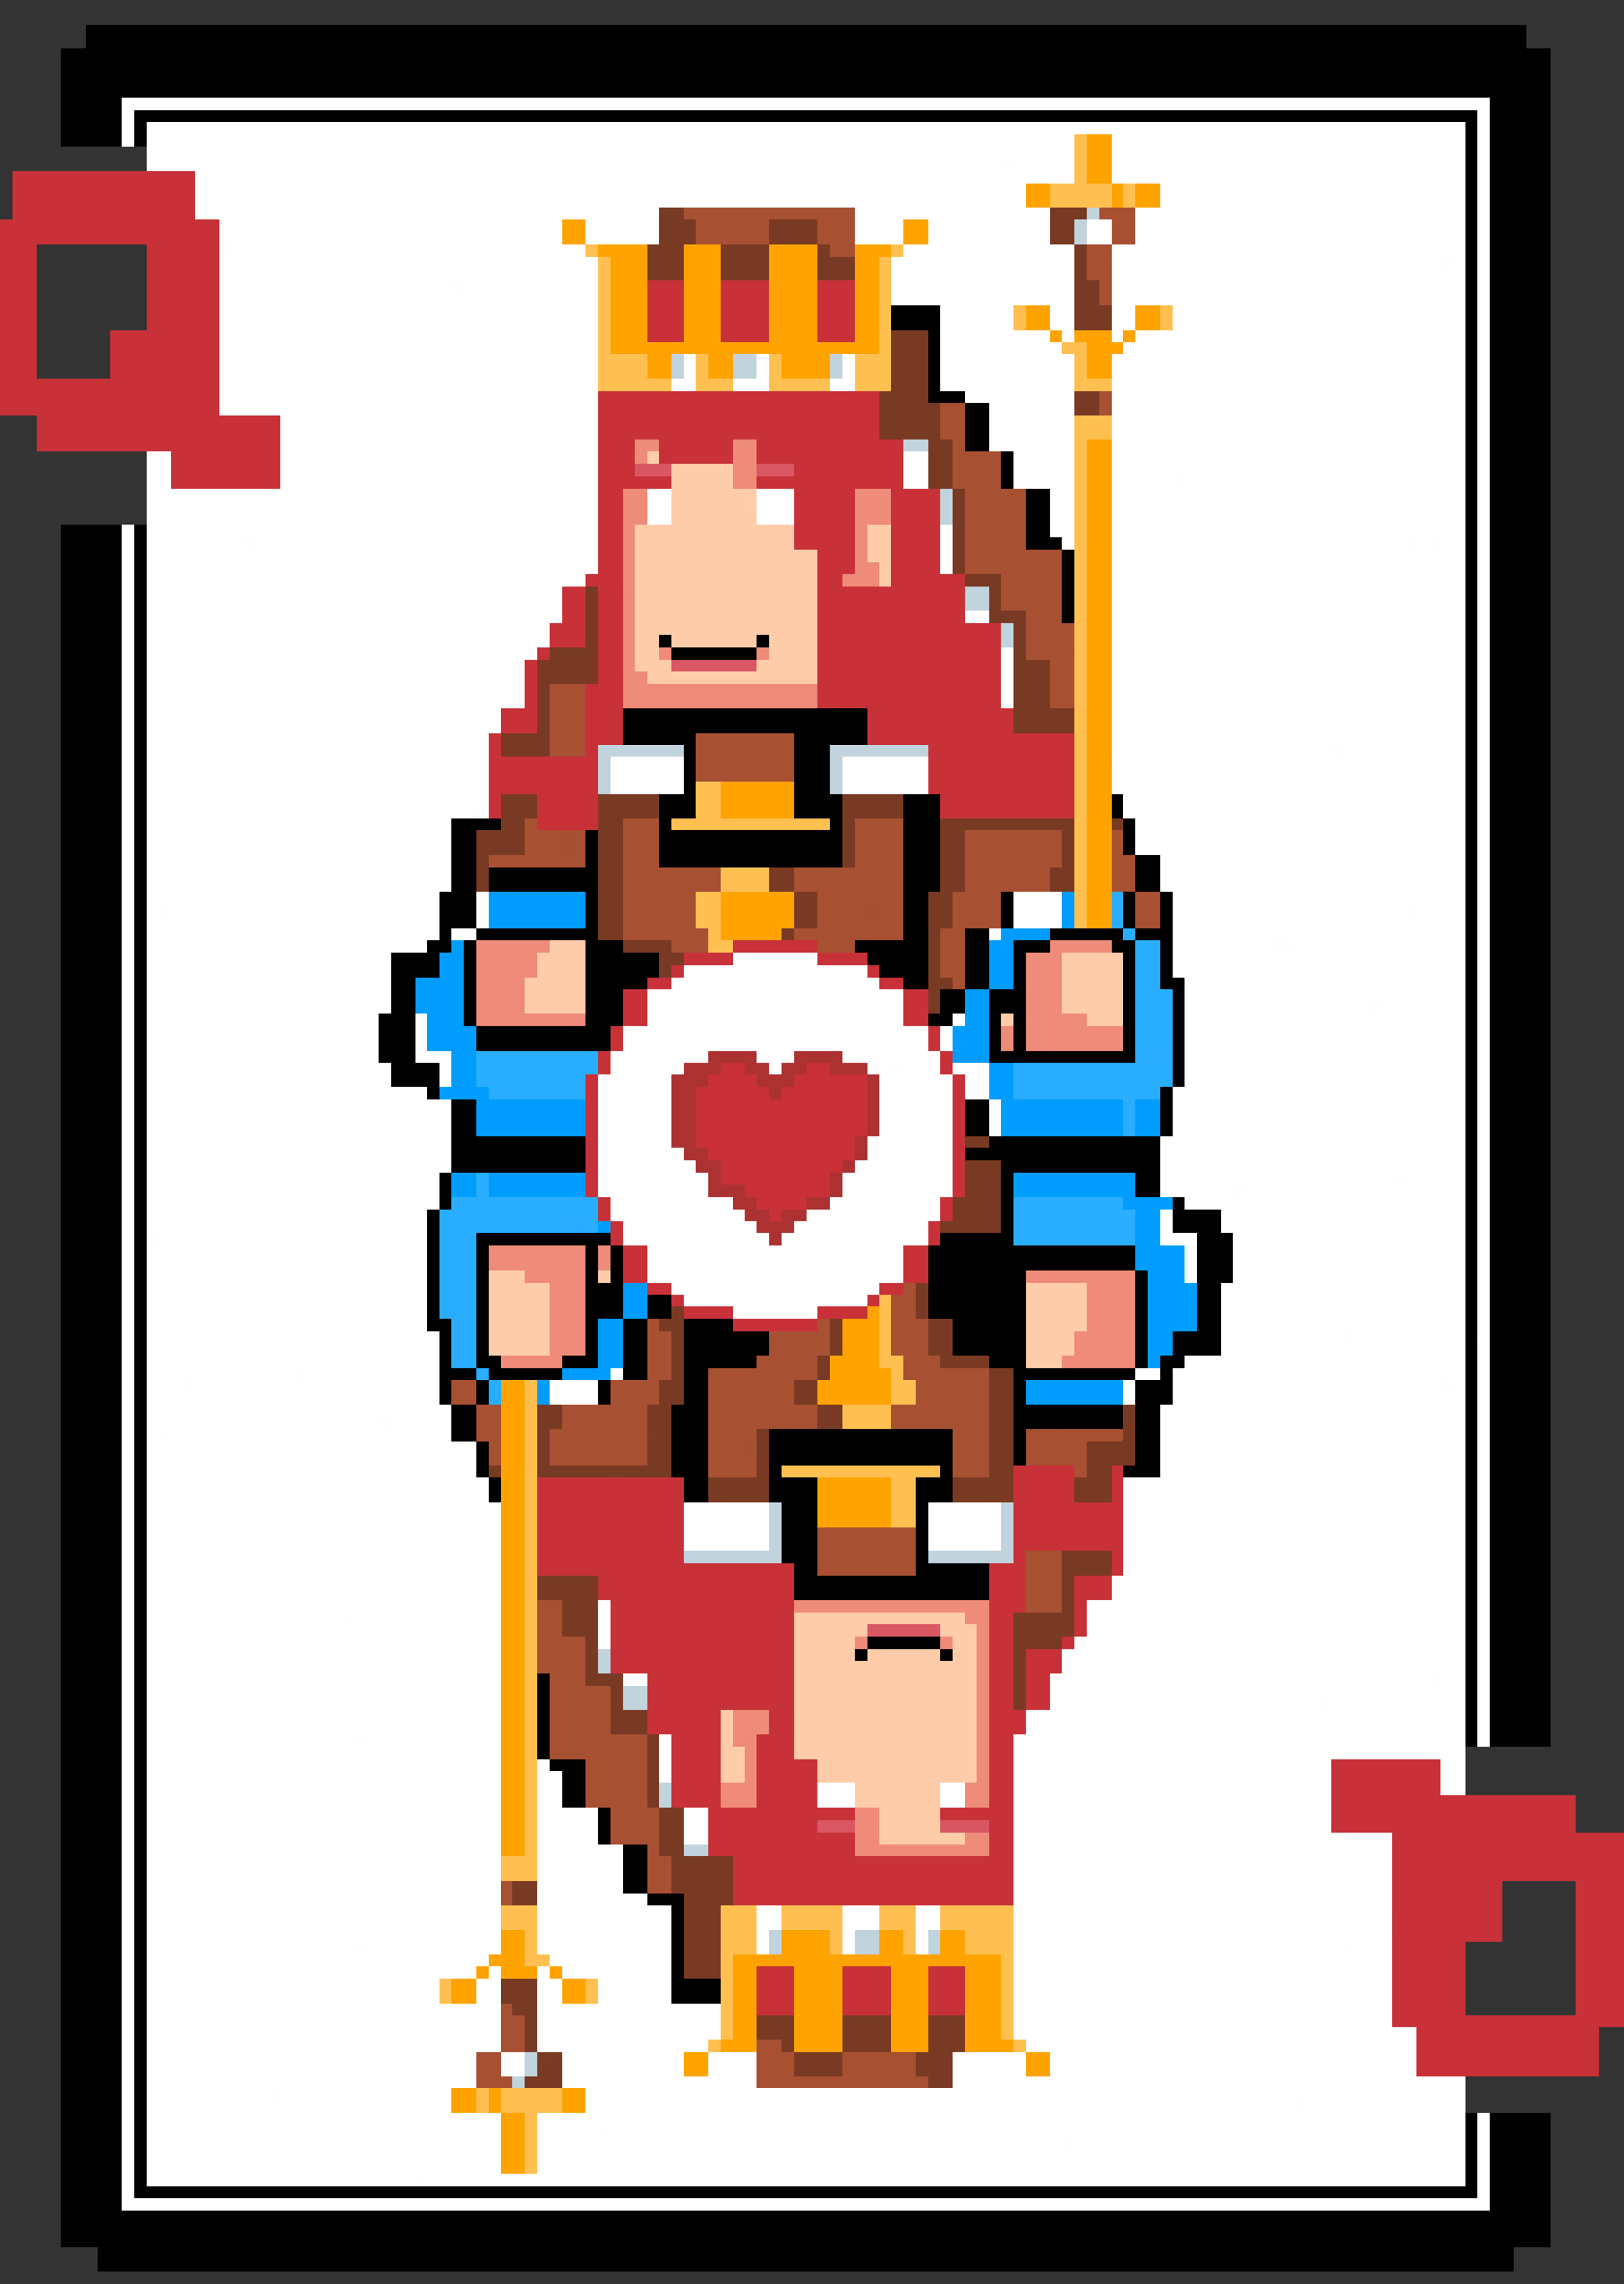 <svg xmlns="http://www.w3.org/2000/svg" viewBox="0 -0.5 133 187" shape-rendering="crispEdges">
<rect x="0" y="-0.5" width="133" height="187" fill="#333333" stroke="none"/>
<path stroke="#000000" d="M7 2h118M7 3h118M5 4h122M5 5h8M14 5h113M5 6h21M27 6h58M86 6h41M5 7h7M13 7h114M5 8h5M122 8h5M5 9h5M11 9h110M122 9h5M5 10h5M11 10h1M120 10h1M122 10h5M5 11h5M11 11h1M120 11h1M122 11h5M120 12h1M122 12h5M120 13h1M122 13h5M120 14h1M122 14h5M120 15h1M122 15h5M120 16h1M122 16h5M120 17h1M122 17h3M126 17h1M120 18h1M122 18h5M120 19h1M122 19h5M120 20h1M122 20h5M120 21h1M122 21h5M120 22h1M122 22h5M120 23h1M122 23h5M120 24h1M122 24h5M73 25h4M120 25h1M122 25h5M73 26h4M120 26h1M122 26h5M76 27h1M120 27h1M122 27h5M76 28h1M120 28h1M122 28h5M76 29h1M120 29h1M122 29h5M76 30h1M120 30h1M122 30h5M76 31h1M120 31h1M122 31h3M126 31h1M76 32h3M120 32h1M122 32h5M79 33h2M120 33h1M122 33h5M79 34h2M120 34h1M122 34h5M79 35h2M120 35h1M122 35h5M79 36h2M120 36h1M122 36h5M82 37h1M120 37h1M122 37h5M82 38h1M120 38h1M122 38h5M82 39h1M120 39h1M122 39h5M84 40h2M120 40h1M122 40h5M84 41h2M120 41h1M122 41h5M84 42h2M120 42h1M122 42h5M5 43h5M11 43h1M84 43h2M120 43h1M122 43h5M5 44h5M11 44h1M84 44h3M120 44h1M122 44h5M5 45h5M11 45h1M87 45h1M120 45h1M122 45h5M5 46h4M11 46h1M87 46h1M120 46h1M122 46h5M5 47h5M11 47h1M87 47h1M120 47h1M122 47h5M5 48h5M11 48h1M87 48h1M120 48h1M122 48h5M5 49h5M11 49h1M87 49h1M120 49h1M122 49h5M5 50h5M11 50h1M87 50h1M120 50h1M122 50h5M5 51h5M11 51h1M120 51h1M122 51h5M5 52h5M11 52h1M54 52h1M62 52h1M120 52h1M122 52h5M5 53h5M11 53h1M55 53h7M120 53h1M122 53h5M5 54h5M11 54h1M120 54h1M122 54h2M125 54h2M5 55h5M11 55h1M120 55h1M122 55h5M5 56h5M11 56h1M120 56h1M122 56h3M126 56h1M5 57h5M11 57h1M120 57h1M122 57h5M5 58h5M11 58h1M51 58h8M60 58h11M120 58h1M122 58h5M5 59h5M11 59h1M51 59h20M120 59h1M122 59h5M5 60h5M11 60h1M51 60h6M65 60h6M120 60h1M122 60h5M5 61h5M11 61h1M56 61h1M65 61h3M120 61h1M122 61h5M5 62h5M11 62h1M56 62h1M65 62h3M120 62h1M122 62h5M5 63h5M11 63h1M56 63h1M65 63h3M120 63h1M122 63h5M5 64h5M11 64h1M56 64h1M65 64h3M120 64h1M122 64h5M5 65h5M11 65h1M54 65h3M65 65h4M74 65h3M91 65h1M120 65h1M122 65h5M5 66h5M11 66h1M54 66h3M65 66h4M74 66h3M91 66h1M120 66h1M122 66h5M5 67h5M11 67h1M37 67h2M40 67h1M54 67h1M68 67h1M74 67h3M92 67h1M120 67h1M122 67h5M5 68h5M11 68h1M37 68h2M48 68h1M54 68h15M74 68h3M92 68h1M120 68h1M122 68h5M5 69h5M11 69h1M37 69h2M48 69h1M54 69h10M65 69h4M74 69h1M76 69h1M92 69h1M120 69h1M122 69h5M5 70h5M11 70h1M37 70h2M48 70h1M54 70h15M74 70h3M94 70h1M120 70h1M122 70h5M5 71h5M11 71h1M37 71h2M40 71h9M74 71h3M93 71h2M120 71h1M122 71h5M5 72h5M11 72h1M37 72h2M40 72h9M74 72h3M93 72h2M120 72h1M122 72h5M5 73h5M11 73h1M36 73h3M48 73h1M74 73h2M82 73h1M92 73h1M95 73h1M120 73h1M122 73h5M5 74h5M11 74h1M36 74h3M48 74h1M74 74h2M82 74h1M92 74h1M95 74h1M120 74h1M122 74h5M5 75h5M11 75h1M36 75h3M48 75h1M74 75h2M82 75h1M92 75h1M95 75h1M120 75h1M122 75h5M5 76h3M9 76h1M11 76h1M36 76h1M39 76h10M74 76h2M79 76h2M86 76h6M93 76h3M120 76h1M122 76h5M5 77h5M11 77h1M35 77h2M38 77h1M48 77h3M70 77h6M79 77h2M83 77h3M91 77h2M95 77h1M120 77h1M122 77h5M5 78h5M11 78h1M32 78h4M38 78h1M48 78h6M71 78h5M79 78h2M83 78h1M92 78h1M95 78h1M120 78h1M122 78h5M5 79h5M11 79h1M32 79h4M38 79h1M48 79h6M72 79h4M79 79h2M83 79h1M92 79h1M95 79h1M120 79h1M122 79h5M5 80h5M11 80h1M33 80h1M38 80h1M48 80h5M74 80h1M79 80h2M83 80h1M92 80h1M95 80h2M120 80h1M122 80h5M5 81h5M11 81h1M32 81h2M38 81h1M48 81h3M77 81h2M81 81h3M92 81h1M96 81h1M120 81h1M122 81h5M5 82h5M11 82h1M32 82h2M38 82h1M48 82h3M77 82h2M81 82h3M92 82h1M96 82h1M120 82h1M122 82h5M5 83h5M31 83h3M38 83h1M48 83h3M76 83h2M81 83h1M83 83h1M92 83h1M96 83h1M120 83h1M122 83h5M5 84h5M11 84h1M31 84h3M39 84h11M81 84h1M83 84h1M92 84h1M96 84h1M120 84h1M122 84h5M5 85h5M11 85h1M31 85h3M39 85h11M81 85h1M83 85h1M92 85h1M96 85h1M120 85h1M122 85h5M5 86h5M11 86h1M31 86h3M81 86h10M92 86h1M96 86h1M120 86h1M122 86h5M5 87h5M11 87h1M32 87h4M96 87h1M120 87h1M122 87h5M5 88h5M11 88h1M32 88h4M96 88h1M120 88h1M122 88h5M5 89h5M11 89h1M35 89h1M95 89h1M120 89h1M122 89h1M124 89h3M5 90h5M11 90h1M37 90h2M79 90h2M95 90h1M120 90h1M122 90h5M5 91h5M11 91h1M37 91h2M79 91h2M95 91h1M120 91h1M122 91h5M5 92h5M11 92h1M37 92h2M79 92h2M95 92h1M120 92h1M122 92h5M5 93h5M11 93h1M37 93h11M81 93h14M120 93h1M122 93h5M5 94h5M11 94h1M37 94h11M79 94h16M120 94h1M122 94h5M5 95h2M8 95h2M11 95h1M37 95h11M83 95h1M85 95h10M120 95h1M122 95h5M5 96h5M11 96h1M36 96h1M82 96h1M93 96h1M120 96h1M122 96h5M5 97h5M11 97h1M36 97h1M82 97h1M93 97h2M120 97h1M122 97h5M5 98h5M11 98h1M36 98h1M82 98h1M96 98h1M120 98h1M122 98h5M5 99h5M11 99h1M35 99h1M82 99h1M96 99h4M120 99h1M122 99h5M5 100h5M11 100h1M35 100h1M82 100h1M96 100h4M120 100h1M122 100h5M5 101h5M11 101h1M35 101h1M39 101h11M77 101h6M98 101h3M120 101h1M122 101h5M5 102h5M11 102h1M35 102h1M39 102h1M48 102h1M50 102h1M76 102h17M98 102h3M120 102h1M122 102h5M5 103h5M11 103h1M35 103h1M39 103h1M48 103h1M50 103h1M76 103h17M98 103h3M120 103h1M122 103h5M5 104h5M11 104h1M35 104h1M39 104h1M48 104h1M50 104h1M76 104h8M93 104h1M98 104h3M120 104h1M122 104h5M5 105h5M11 105h1M35 105h1M39 105h1M48 105h3M76 105h8M93 105h1M98 105h2M120 105h1M122 105h5M5 106h5M11 106h1M35 106h1M39 106h1M48 106h3M53 106h2M76 106h8M93 106h1M98 106h2M120 106h1M122 106h1M124 106h3M5 107h5M11 107h1M35 107h1M39 107h1M48 107h3M53 107h2M76 107h8M93 107h1M98 107h2M120 107h1M122 107h5M5 108h5M11 108h1M35 108h2M39 108h1M48 108h1M51 108h2M56 108h4M78 108h6M93 108h1M98 108h2M120 108h1M122 108h5M5 109h2M8 109h2M11 109h1M36 109h1M39 109h1M48 109h1M51 109h2M56 109h6M78 109h6M93 109h1M96 109h4M122 109h5M5 110h5M11 110h1M36 110h1M39 110h1M48 110h1M51 110h2M56 110h7M78 110h6M93 110h1M96 110h4M120 110h1M122 110h5M5 111h5M11 111h1M36 111h1M39 111h2M46 111h3M51 111h2M56 111h6M81 111h3M93 111h1M95 111h2M120 111h1M122 111h5M5 112h5M11 112h1M36 112h3M40 112h5M51 112h2M56 112h2M83 112h10M95 112h1M120 112h1M122 112h5M5 113h5M11 113h1M36 113h1M39 113h1M49 113h1M56 113h2M83 113h1M93 113h3M120 113h1M122 113h5M5 114h5M11 114h1M36 114h1M39 114h1M49 114h1M56 114h2M83 114h1M93 114h3M120 114h1M122 114h5M5 115h5M11 115h1M37 115h2M55 115h3M83 115h9M93 115h2M120 115h1M122 115h5M5 116h5M11 116h1M37 116h2M55 116h3M83 116h3M87 116h5M93 116h2M120 116h1M122 116h5M5 117h5M11 117h1M37 117h2M55 117h3M63 117h15M83 117h1M93 117h2M120 117h1M122 117h5M5 118h5M11 118h1M39 118h1M55 118h3M63 118h15M83 118h1M93 118h2M120 118h1M122 118h5M5 119h5M11 119h1M39 119h1M55 119h3M63 119h15M83 119h1M93 119h2M120 119h1M122 119h5M5 120h5M11 120h1M39 120h1M55 120h3M63 120h1M77 120h1M92 120h3M120 120h1M122 120h5M5 121h5M11 121h1M40 121h1M56 121h2M63 121h4M75 121h3M120 121h1M122 121h5M5 122h5M11 122h1M40 122h1M56 122h2M63 122h2M66 122h1M75 122h3M120 122h1M122 122h5M5 123h5M11 123h1M64 123h3M75 123h1M120 123h1M122 123h5M5 124h5M11 124h1M64 124h3M75 124h1M120 124h1M122 124h5M5 125h5M11 125h1M64 125h3M75 125h1M120 125h1M122 125h5M5 126h5M11 126h1M64 126h3M75 126h1M120 126h1M122 126h5M5 127h5M11 127h1M64 127h3M75 127h1M120 127h1M122 127h5M5 128h5M11 128h1M65 128h2M75 128h6M120 128h1M122 128h5M5 129h5M11 129h1M65 129h16M120 129h1M122 129h5M5 130h5M11 130h1M65 130h16M120 130h1M122 130h5M5 131h5M11 131h1M120 131h1M122 131h5M5 132h5M11 132h1M120 132h1M122 132h5M5 133h5M11 133h1M120 133h1M122 133h5M5 134h5M11 134h1M71 134h6M120 134h1M122 134h5M6 135h4M11 135h1M70 135h1M77 135h1M120 135h1M122 135h5M5 136h5M11 136h1M120 136h1M122 136h5M5 137h5M11 137h1M44 137h1M120 137h1M122 137h5M5 138h5M11 138h1M44 138h1M120 138h1M122 138h5M5 139h5M11 139h1M44 139h1M120 139h1M122 139h5M5 140h5M11 140h1M44 140h1M120 140h1M122 140h5M5 141h5M11 141h1M44 141h1M120 141h1M122 141h5M5 142h5M11 142h1M44 142h1M120 142h1M122 142h5M5 143h5M11 143h1M44 143h1M5 144h5M11 144h1M45 144h3M5 145h5M11 145h1M47 145h1M5 146h5M11 146h1M46 146h2M5 147h5M11 147h1M46 147h2M5 148h5M11 148h1M49 148h1M5 149h4M11 149h1M49 149h1M5 150h5M11 150h1M49 150h1M5 151h5M11 151h1M51 151h2M5 152h5M11 152h1M51 152h2M5 153h5M11 153h1M51 153h2M5 154h5M11 154h1M51 154h2M5 155h5M11 155h1M53 155h3M5 156h5M11 156h1M55 156h1M5 157h5M11 157h1M55 157h1M5 158h5M11 158h1M55 158h1M5 159h5M11 159h1M55 159h1M5 160h5M11 160h1M55 160h1M5 161h5M11 161h1M55 161h1M5 162h5M11 162h1M55 162h4M5 163h5M11 163h1M55 163h4M5 164h5M11 164h1M5 165h5M11 165h1M5 166h5M11 166h1M5 167h5M11 167h1M5 168h5M11 168h1M5 169h5M11 169h1M5 170h5M11 170h1M5 171h5M11 171h1M5 172h5M11 172h1M6 173h4M11 173h1M120 173h1M122 173h5M5 174h5M11 174h1M120 174h1M122 174h5M5 175h5M11 175h1M120 175h1M122 175h5M5 176h5M11 176h1M120 176h1M122 176h5M5 177h5M11 177h1M120 177h1M122 177h5M5 178h5M11 178h1M120 178h1M122 178h5M5 179h5M11 179h51M63 179h58M122 179h5M5 180h5M122 180h5M5 181h38M44 181h83M5 182h61M67 182h60M5 183h47M53 183h31M85 183h42M8 184h26M35 184h89M8 185h21M30 185h94" />
<path stroke="#010000" d="M13 5h1M85 6h1M12 7h1M125 56h1M93 70h1M32 80h1M11 83h1M91 86h1M84 95h1M94 96h1M123 106h1M7 109h1M62 109h1M45 112h1M9 149h1M43 181h1M84 183h1M34 184h1M29 185h1" />
<path stroke="#000100" d="M26 6h1M125 17h1M125 31h1M9 46h1M124 54h1M39 67h1M64 69h1M123 89h1M82 95h1M120 109h1M86 116h1M5 135h1M62 179h1M66 182h1" />
<path stroke="#ffffff" d="M10 8h55M66 8h4M71 8h1M73 8h49M10 9h1M121 9h1M10 10h1M12 10h108M121 10h1M10 11h1M12 11h76M91 11h29M121 11h1M12 12h76M91 12h29M121 12h1M12 13h70M83 13h1M85 13h3M91 13h16M108 13h12M121 13h1M16 14h72M91 14h29M121 14h1M16 15h25M42 15h42M95 15h25M121 15h1M16 16h68M95 16h4M100 16h20M121 16h1M16 17h38M70 17h16M93 17h11M105 17h15M121 17h1M18 18h28M48 18h6M70 18h4M76 18h10M89 18h2M93 18h27M121 18h1M18 19h28M48 19h6M70 19h4M76 19h10M89 19h2M93 19h27M121 19h1M19 20h27M47 20h1M74 20h14M91 20h29M121 20h1M18 21h31M73 21h15M91 21h27M119 21h1M121 21h1M18 22h31M73 22h15M91 22h29M121 22h1M18 23h19M38 23h11M73 23h15M91 23h29M121 23h1M18 24h31M73 24h15M91 24h29M121 24h1M18 25h31M77 25h6M86 25h2M91 25h2M96 25h24M121 25h1M18 26h31M77 26h6M86 26h2M91 26h2M96 26h17M114 26h6M121 26h1M18 27h6M25 27h6M32 27h17M77 27h9M87 27h1M91 27h1M93 27h27M121 27h1M18 28h31M77 28h10M92 28h28M121 28h1M18 29h31M56 29h1M62 29h1M69 29h1M77 29h11M91 29h29M121 29h1M18 30h31M56 30h1M62 30h1M69 30h1M77 30h11M91 30h29M121 30h1M18 31h31M55 31h2M60 31h3M68 31h2M77 31h11M91 31h29M121 31h1M18 32h10M29 32h20M79 32h9M91 32h16M108 32h12M121 32h1M18 33h31M81 33h7M91 33h29M121 33h1M23 34h26M81 34h7M91 34h29M121 34h1M23 35h26M81 35h7M91 35h29M121 35h1M23 36h26M81 36h7M91 36h29M121 36h1M12 37h2M23 37h26M74 37h2M83 37h5M91 37h29M121 37h1M12 38h2M23 38h26M74 38h2M83 38h5M91 38h28M121 38h1M12 39h2M23 39h26M74 39h2M83 39h5M91 39h5M97 39h23M121 39h1M12 40h10M23 40h26M53 40h2M62 40h3M86 40h2M91 40h29M121 40h1M12 41h37M53 41h2M62 41h3M86 41h2M91 41h29M121 41h1M12 42h37M53 42h2M62 42h3M86 42h2M91 42h29M121 42h1M10 43h1M12 43h37M77 43h1M86 43h2M91 43h12M104 43h16M121 43h1M10 44h1M12 44h6M19 44h1M21 44h16M38 44h11M77 44h1M87 44h1M91 44h24M116 44h1M118 44h2M121 44h1M10 45h1M12 45h37M77 45h1M91 45h29M121 45h1M10 46h1M12 46h14M27 46h13M41 46h8M77 46h1M91 46h29M121 46h1M10 47h1M12 47h36M91 47h29M121 47h1M10 48h1M12 48h3M16 48h30M91 48h29M121 48h1M10 49h1M12 49h34M91 49h29M121 49h1M10 50h1M12 50h34M79 50h2M91 50h29M121 50h1M10 51h1M12 51h33M91 51h29M121 51h1M10 52h1M12 52h33M91 52h20M112 52h8M121 52h1M10 53h1M12 53h32M91 53h29M121 53h1M10 54h1M12 54h31M82 54h1M91 54h29M121 54h1M10 55h1M12 55h22M35 55h8M82 55h1M91 55h29M121 55h1M10 56h1M12 56h31M82 56h1M91 56h29M121 56h1M10 57h1M12 57h31M82 57h1M91 57h29M121 57h1M10 58h1M12 58h29M91 58h23M115 58h5M121 58h1M10 59h1M12 59h29M91 59h29M121 59h1M10 60h1M12 60h28M91 60h29M121 60h1M10 61h1M12 61h17M30 61h2M33 61h7M91 61h18M110 61h10M121 61h1M10 62h1M12 62h28M50 62h6M69 62h7M91 62h25M117 62h3M121 62h1M10 63h1M12 63h28M50 63h6M69 63h7M91 63h5M97 63h23M121 63h1M10 64h1M12 64h28M50 64h6M69 64h7M91 64h29M121 64h1M10 65h1M12 65h28M92 65h28M121 65h1M10 66h1M12 66h27M92 66h28M121 66h1M10 67h1M12 67h25M93 67h27M121 67h1M10 68h1M12 68h23M36 68h1M93 68h10M104 68h16M121 68h1M10 69h1M12 69h9M22 69h15M93 69h7M101 69h10M112 69h8M121 69h1M10 70h1M12 70h25M95 70h25M121 70h1M10 71h1M12 71h25M95 71h25M121 71h1M10 72h1M12 72h25M95 72h25M121 72h1M10 73h1M12 73h24M39 73h1M83 73h4M96 73h24M121 73h1M10 74h1M12 74h1M14 74h22M39 74h1M83 74h4M96 74h19M116 74h4M121 74h1M10 75h1M12 75h24M39 75h1M83 75h4M96 75h24M121 75h1M10 76h1M12 76h24M37 76h2M81 76h1M96 76h24M121 76h1M10 77h1M12 77h23M96 77h8M106 77h14M121 77h1M10 78h1M12 78h20M60 78h7M96 78h24M121 78h1M10 79h1M12 79h20M56 79h15M96 79h16M113 79h7M121 79h1M10 80h1M12 80h20M55 80h17M97 80h23M121 80h1M10 81h1M12 81h20M53 81h21M97 81h5M103 81h17M121 81h1M10 82h1M12 82h12M25 82h7M53 82h21M97 82h15M113 82h2M116 82h2M119 82h1M121 82h1M10 83h1M12 83h19M34 83h1M53 83h21M78 83h1M97 83h23M121 83h1M10 84h1M12 84h19M34 84h1M51 84h25M77 84h1M97 84h23M121 84h1M10 85h1M12 85h19M34 85h1M51 85h25M77 85h1M97 85h23M121 85h1M10 86h1M12 86h19M34 86h3M50 86h8M62 86h3M69 86h8M97 86h23M121 86h1M10 87h1M12 87h20M36 87h1M50 87h6M63 87h1M71 87h2M74 87h3M78 87h3M97 87h23M121 87h1M10 88h1M12 88h20M36 88h1M49 88h6M72 88h6M79 88h2M97 88h23M121 88h1M10 89h1M12 89h23M49 89h6M72 89h6M79 89h2M96 89h1M98 89h22M121 89h1M10 90h1M12 90h25M49 90h6M72 90h6M81 90h1M96 90h24M121 90h1M10 91h1M12 91h25M49 91h6M72 91h6M81 91h1M96 91h24M121 91h1M10 92h1M12 92h7M20 92h17M49 92h6M72 92h6M81 92h1M96 92h24M121 92h1M10 93h1M12 93h14M27 93h10M49 93h6M71 93h7M95 93h25M121 93h1M10 94h1M12 94h25M49 94h7M71 94h7M95 94h25M121 94h1M10 95h1M12 95h25M49 95h8M70 95h8M95 95h25M121 95h1M10 96h1M12 96h19M32 96h4M49 96h9M69 96h9M95 96h14M110 96h4M115 96h5M121 96h1M10 97h1M12 97h9M22 97h14M49 97h9M69 97h9M95 97h1M97 97h4M102 97h18M121 97h1M10 98h1M12 98h24M50 98h10M68 98h9M97 98h23M121 98h1M10 99h1M12 99h23M50 99h11M66 99h11M95 99h1M100 99h20M121 99h1M10 100h1M12 100h23M51 100h11M65 100h11M95 100h1M100 100h14M115 100h5M121 100h1M10 101h1M13 101h22M51 101h12M64 101h12M95 101h3M101 101h19M121 101h1M10 102h1M12 102h23M53 102h21M97 102h1M101 102h19M121 102h1M10 103h1M12 103h23M53 103h21M97 103h1M101 103h2M104 103h16M10 104h1M12 104h23M53 104h21M97 104h1M101 104h19M121 104h1M10 105h1M12 105h23M55 105h17M100 105h20M121 105h1M10 106h1M12 106h23M56 106h15M100 106h20M121 106h1M10 107h1M13 107h22M60 107h7M100 107h20M121 107h1M10 108h1M12 108h23M100 108h20M121 108h1M10 109h1M12 109h24M100 109h6M107 109h3M111 109h9M121 109h1M10 110h1M12 110h24M100 110h20M121 110h1M10 111h1M12 111h24M97 111h23M121 111h1M10 112h1M12 112h12M25 112h11M50 112h1M93 112h2M96 112h24M121 112h1M10 113h1M12 113h3M16 113h20M45 113h3M92 113h1M96 113h22M119 113h1M121 113h1M10 114h1M12 114h24M45 114h4M92 114h1M96 114h16M113 114h7M121 114h1M10 115h1M12 115h24M95 115h25M121 115h1M10 116h1M12 116h19M32 116h5M95 116h25M121 116h1M10 117h1M12 117h1M14 117h23M95 117h25M121 117h1M10 118h1M12 118h27M95 118h25M121 118h1M10 119h1M12 119h14M27 119h12M95 119h25M121 119h1M10 120h1M12 120h27M95 120h25M121 120h1M10 121h1M12 121h28M92 121h28M121 121h1M10 122h1M12 122h28M92 122h28M121 122h1M10 123h1M12 123h29M56 123h7M76 123h6M92 123h28M121 123h1M10 124h1M12 124h29M56 124h7M76 124h6M92 124h8M101 124h19M121 124h1M10 125h1M12 125h29M56 125h7M76 125h6M92 125h28M121 125h1M10 126h1M12 126h29M56 126h7M76 126h6M92 126h28M121 126h1M10 127h1M12 127h29M92 127h28M121 127h1M10 128h1M12 128h11M24 128h17M92 128h28M121 128h1M10 129h1M12 129h29M91 129h29M121 129h1M10 130h1M12 130h29M91 130h11M103 130h17M121 130h1M10 131h1M12 131h29M49 131h1M89 131h31M121 131h1M10 132h1M12 132h16M29 132h12M49 132h1M89 132h31M121 132h1M10 133h1M12 133h29M49 133h1M89 133h31M121 133h1M10 134h1M12 134h15M28 134h13M49 134h1M88 134h32M121 134h1M10 135h1M12 135h29M87 135h33M121 135h1M10 136h1M12 136h29M87 136h33M121 136h1M10 137h1M12 137h29M51 137h2M86 137h31M118 137h2M121 137h1M10 138h1M12 138h29M86 138h34M121 138h1M10 139h1M12 139h4M17 139h24M86 139h22M109 139h11M121 139h1M10 140h1M12 140h13M26 140h15M84 140h12M97 140h23M121 140h1M10 141h1M12 141h29M84 141h36M10 142h1M12 142h17M30 142h11M54 142h1M83 142h37M121 142h1M10 143h1M12 143h29M54 143h1M83 143h37M10 144h1M12 144h29M44 144h1M54 144h1M83 144h26M118 144h2M10 145h1M12 145h29M44 145h2M54 145h1M83 145h26M118 145h2M10 146h1M12 146h29M44 146h2M67 146h3M77 146h2M83 146h26M118 146h2M10 147h1M12 147h29M44 147h2M67 147h3M77 147h2M83 147h26M10 148h1M12 148h19M32 148h9M44 148h5M56 148h2M83 148h26M10 149h1M12 149h29M44 149h1M46 149h3M56 149h2M83 149h6M90 149h19M10 150h1M12 150h29M44 150h5M56 150h2M83 150h31M10 151h1M12 151h6M19 151h22M44 151h7M83 151h31M10 152h1M12 152h14M27 152h14M44 152h7M83 152h31M10 153h1M12 153h29M44 153h7M83 153h31M10 154h1M12 154h29M44 154h7M84 154h30M10 155h1M12 155h29M44 155h1M46 155h7M83 155h4M88 155h26M10 156h1M12 156h29M44 156h11M62 156h2M69 156h3M75 156h2M83 156h1M85 156h29M10 157h1M12 157h29M44 157h11M62 157h2M69 157h3M75 157h2M83 157h31M10 158h1M12 158h29M44 158h11M62 158h1M69 158h1M75 158h1M83 158h31M10 159h1M12 159h16M30 159h11M44 159h11M62 159h1M69 159h1M75 159h1M83 159h27M111 159h3M10 160h1M12 160h28M45 160h10M83 160h31M10 161h1M12 161h27M40 161h1M44 161h1M46 161h9M83 161h31M10 162h1M12 162h24M39 162h2M44 162h2M49 162h6M83 162h31M10 163h1M12 163h24M39 163h2M44 163h2M49 163h5M83 163h31M10 164h1M12 164h29M44 164h15M83 164h31M10 165h1M12 165h29M44 165h15M83 165h20M104 165h10M10 166h1M12 166h29M44 166h2M47 166h12M83 166h33M10 167h1M12 167h29M44 167h14M84 167h32M10 168h1M12 168h27M41 168h2M46 168h10M58 168h4M78 168h6M86 168h30M10 169h1M12 169h27M41 169h2M46 169h10M58 169h4M78 169h6M86 169h30M10 170h1M12 170h27M46 170h16M78 170h42M10 171h1M12 171h10M23 171h14M48 171h72M10 172h1M12 172h25M48 172h9M58 172h48M107 172h13M10 173h1M12 173h29M44 173h11M56 173h64M121 173h1M10 174h1M12 174h29M44 174h5M50 174h70M121 174h1M10 175h1M12 175h29M44 175h43M88 175h32M121 175h1M10 176h1M12 176h29M44 176h76M121 176h1M10 177h1M12 177h29M44 177h76M121 177h1M10 178h1M12 178h22M35 178h85M121 178h1M10 179h1M121 179h1M10 180h81M92 180h30" />
<path stroke="#fffeff" d="M65 8h1M82 13h1M18 20h1M118 21h1M37 23h1M96 39h1M20 44h1M115 44h1M117 44h1M109 61h1M39 66h1M13 74h1M115 74h1M104 77h2M112 82h1M73 87h1M114 96h1M101 97h1M12 101h1M110 109h1M24 112h1M15 113h1M118 113h1M31 116h1M13 117h1M28 132h1M117 137h1M108 139h1M29 142h1M29 159h1M110 159h1M22 171h1M106 172h1M49 174h1M87 175h1M34 178h1" />
<path stroke="#feffff" d="M70 8h1M107 13h1M41 15h1M99 16h1M113 26h1M24 27h1M22 40h1M37 44h1M26 46h1M40 46h1M34 55h1M29 61h1M111 69h1M102 81h1M115 82h1M118 82h1M97 89h1M19 92h1M109 96h1M21 97h1M114 100h1M12 107h1M106 109h1M112 114h1M36 115h1M26 119h1M23 128h1M102 130h1M27 134h1M96 140h1M121 141h1M31 148h1M89 149h1M18 151h1M26 152h1M45 155h1M103 165h1M46 166h1M57 172h1" />
<path stroke="#fffffe" d="M72 8h1M84 13h1M104 17h1M46 20h1M31 27h1M28 32h1M107 32h1M119 38h1M103 43h1M18 44h1M15 48h1M111 52h1M82 53h1M114 58h1M32 61h1M116 62h1M96 63h1M35 68h1M103 68h1M21 69h1M100 69h1M112 79h1M24 82h1M26 93h1M31 96h1M96 97h1M103 103h1M121 103h1M48 113h1M100 124h1M16 139h1M25 140h1M45 149h1M83 154h1M87 155h1M84 156h1M28 159h1M54 163h1M55 173h1M91 180h1" />
<path stroke="#ffc051" d="M88 11h1M88 12h1M88 13h1M86 15h5M92 15h1M86 16h5M92 16h1M48 20h1M73 20h1M49 21h1M72 21h1M49 22h1M72 22h1M49 23h1M72 23h1M49 24h1M72 24h1M49 25h1M72 25h1M83 25h1M95 25h1M49 26h1M72 26h1M83 26h1M95 26h1M49 27h1M72 27h1M49 28h1M72 28h1M87 28h2M49 29h4M57 29h1M63 29h1M70 29h3M88 29h1M49 30h4M57 30h1M63 30h1M70 30h3M88 30h1M49 31h6M57 31h3M63 31h5M70 31h3M88 31h3M88 34h3M88 35h3M88 36h1M88 37h1M88 38h1M88 39h1M88 40h1M88 41h1M88 42h1M88 43h1M88 44h1M88 45h1M88 46h1M88 47h1M88 48h1M88 49h1M88 50h1M88 51h1M88 52h1M88 54h1M88 55h1M88 56h1M88 57h1M88 58h1M88 59h1M88 60h1M88 61h1M88 62h1M88 63h1M57 64h2M88 64h1M57 65h2M88 65h1M57 66h2M88 66h1M55 67h13M88 67h1M88 68h1M88 69h1M88 70h1M59 71h4M88 71h1M59 72h4M88 72h1M58 73h1M88 73h1M57 74h2M88 74h1M57 75h2M88 75h1M58 76h1M58 77h2M72 106h1M72 107h1M72 108h1M72 109h1M72 110h1M72 111h2M73 112h1M43 113h1M73 113h2M43 114h1M73 114h2M43 115h1M69 115h2M72 115h1M43 116h1M69 116h4M43 117h1M43 118h1M43 119h1M43 120h1M64 120h13M43 121h1M73 121h2M43 122h1M73 122h2M43 123h1M73 123h2M43 124h1M73 124h2M43 125h1M43 126h1M43 127h1M43 128h1M43 129h1M43 130h1M43 131h1M43 132h1M43 133h1M43 134h1M43 135h1M43 136h1M43 137h1M43 138h1M43 139h1M43 140h1M43 141h1M43 142h1M43 143h1M43 144h1M43 145h1M43 146h1M43 147h1M43 148h1M43 149h1M43 150h1M43 151h1M41 152h3M41 153h3M41 156h3M59 156h3M64 156h5M72 156h3M77 156h6M41 157h3M59 157h3M64 157h5M72 157h3M77 157h6M43 158h1M59 158h3M68 158h1M74 158h1M79 158h1M81 158h2M43 159h1M59 159h3M68 159h1M74 159h1M79 159h1M81 159h2M43 160h2M59 160h1M82 160h1M59 161h1M82 161h1M36 162h1M48 162h1M59 162h1M82 162h1M36 163h1M48 163h1M59 163h1M82 163h1M59 164h1M82 164h1M59 165h1M82 165h1M59 166h1M82 166h1M58 167h1M83 167h1M39 171h1M41 171h5M39 172h1M41 172h5M43 173h1M43 174h1M43 175h1M43 176h1M43 177h1" />
<path stroke="#ffa300" d="M89 11h2M89 12h2M89 13h2M89 14h2M84 15h2M91 15h1M93 15h2M84 16h2M91 16h1M93 16h2M46 18h2M74 18h2M46 19h2M74 19h2M49 20h4M56 20h3M63 20h4M70 20h3M50 21h3M56 21h3M63 21h4M70 21h2M50 22h3M56 22h3M63 22h4M70 22h2M50 23h3M56 23h3M63 23h4M70 23h2M50 24h3M56 24h3M63 24h4M70 24h2M50 25h3M56 25h3M63 25h3M70 25h2M84 25h2M93 25h2M50 26h3M56 26h3M63 26h4M70 26h2M84 26h2M93 26h2M50 27h3M56 27h3M63 27h4M70 27h2M86 27h1M88 27h3M92 27h1M50 28h22M89 28h3M53 29h2M58 29h2M64 29h4M89 29h2M53 30h2M58 30h2M64 30h4M89 30h2M89 36h2M89 37h2M89 38h2M89 39h2M89 40h2M89 41h2M89 42h2M89 43h2M89 44h2M89 45h2M89 46h2M89 47h2M89 48h2M89 49h2M89 50h2M89 51h2M89 52h2M89 53h2M89 54h2M89 55h2M89 56h2M89 57h2M89 58h2M89 59h2M89 60h2M89 61h2M89 62h1M89 63h2M59 64h6M89 64h2M59 65h2M62 65h3M89 65h2M59 66h6M89 66h2M89 67h2M89 68h2M89 69h2M89 70h2M89 71h2M89 72h2M59 73h6M89 73h2M59 74h6M89 74h2M59 75h6M89 75h2M59 76h5M71 107h1M69 108h3M69 109h3M70 110h2M68 111h4M68 112h5M41 113h2M67 113h6M42 114h1M67 114h6M41 115h2M41 116h2M41 117h2M41 118h2M41 119h2M41 120h2M41 121h2M67 121h6M41 122h2M67 122h6M41 123h2M67 123h6M41 124h2M67 124h6M41 125h2M41 126h2M41 127h2M41 128h2M41 129h2M41 130h2M41 131h2M41 132h2M41 133h2M41 134h2M41 135h2M41 136h1M41 137h2M41 138h2M41 139h2M41 140h2M41 141h2M41 142h2M41 143h2M41 144h2M41 145h2M41 146h2M41 147h2M41 148h2M41 149h2M41 150h2M41 151h1M41 158h2M64 158h4M72 158h2M77 158h2M41 159h2M64 159h4M72 159h2M77 159h2M40 160h3M60 160h22M39 161h1M41 161h3M45 161h1M60 161h2M65 161h4M73 161h3M79 161h3M37 162h2M46 162h2M60 162h2M65 162h4M73 162h3M79 162h3M37 163h2M46 163h2M60 163h2M65 163h4M73 163h3M79 163h3M60 164h2M65 164h4M74 164h2M79 164h2M60 165h2M65 165h4M73 165h3M79 165h3M60 166h2M65 166h4M73 166h3M79 166h3M59 167h3M65 167h4M73 167h3M79 167h4M56 168h2M84 168h2M56 169h2M84 169h2M37 171h1M40 171h1M46 171h2M37 172h2M40 172h1M46 172h2M41 173h2M41 174h2M41 175h2M41 176h2M41 177h2" />
<path stroke="#c83138" d="M1 14h15M1 15h15M1 16h15M1 17h15M0 18h3M4 18h14M1 19h17M0 20h3M12 20h6M0 21h3M12 21h6M0 22h3M12 22h6M1 23h2M12 23h1M14 23h4M53 23h3M59 23h4M67 23h3M0 24h3M12 24h6M53 24h3M59 24h4M67 24h3M0 25h3M12 25h6M53 25h3M59 25h4M67 25h3M0 26h3M12 26h6M53 26h3M59 26h4M67 26h3M0 27h3M9 27h9M53 27h3M59 27h3M67 27h3M1 28h2M9 28h9M0 29h3M9 29h9M0 30h3M9 30h9M0 31h14M15 31h3M0 32h5M6 32h12M49 32h7M57 32h15M0 33h10M11 33h7M49 33h23M3 34h20M49 34h4M54 34h18M3 35h20M49 35h23M3 36h20M49 36h3M54 36h6M62 36h12M14 37h9M49 37h3M54 37h6M62 37h5M68 37h6M14 38h9M49 38h3M65 38h9M14 39h9M49 39h6M62 39h12M49 40h2M65 40h5M73 40h4M49 41h2M65 41h5M73 41h4M49 42h2M65 42h5M73 42h4M49 43h2M65 43h5M73 43h4M49 44h2M65 44h5M73 44h4M49 45h2M67 45h3M73 45h4M49 46h2M67 46h3M73 46h4M48 47h3M67 47h2M73 47h6M46 48h2M49 48h2M67 48h12M46 49h2M49 49h2M67 49h12M46 50h2M49 50h2M67 50h12M45 51h3M49 51h2M67 51h15M45 52h3M49 52h2M67 52h1M69 52h13M44 53h1M49 53h2M67 53h15M43 54h1M49 54h2M67 54h15M43 55h1M49 55h2M67 55h15M43 56h1M48 56h3M67 56h15M43 57h1M48 57h3M67 57h15M41 58h3M48 58h3M71 58h12M41 59h3M48 59h3M71 59h11M40 60h1M48 60h3M71 60h17M40 61h1M48 61h1M76 61h12M40 62h9M76 62h12M40 63h9M76 63h12M40 64h2M43 64h6M76 64h12M40 65h1M44 65h5M77 65h11M40 66h1M44 66h5M77 66h11M44 67h5M60 77h7M56 78h4M67 78h4M55 79h1M71 79h1M53 80h2M72 80h2M51 81h2M74 81h2M51 82h2M74 82h2M51 83h2M74 83h2M50 84h1M76 84h1M50 85h1M76 85h1M49 86h1M77 86h1M49 87h1M77 87h1M48 88h1M78 88h1M48 89h1M78 89h1M48 90h1M78 90h1M48 91h1M78 91h1M48 92h1M78 92h1M48 93h1M78 93h1M48 94h1M78 94h1M48 95h1M78 95h1M48 96h1M78 96h1M48 97h1M78 97h1M49 98h1M77 98h1M49 99h1M77 99h1M50 100h1M76 100h1M50 101h1M76 101h1M51 102h2M74 102h2M51 103h2M74 103h2M51 104h2M74 104h2M53 105h2M72 105h2M55 106h1M71 106h1M56 107h4M67 107h2M70 107h1M60 108h7M83 120h5M91 120h1M44 121h12M83 121h5M91 121h1M44 122h12M83 122h5M91 122h1M44 123h12M83 123h9M44 124h12M83 124h9M44 125h12M83 125h9M44 126h12M83 126h9M44 127h12M83 127h1M91 127h1M44 128h21M81 128h3M91 128h1M49 129h13M63 129h2M81 129h3M88 129h3M49 130h16M81 130h3M88 130h3M50 131h15M81 131h3M88 131h1M50 132h2M53 132h12M81 132h2M88 132h1M50 133h15M81 133h2M88 133h1M50 134h15M81 134h2M87 134h1M50 135h15M81 135h2M84 135h3M50 136h13M64 136h1M81 136h2M84 136h3M53 137h12M81 137h2M84 137h2M53 138h12M81 138h2M84 138h2M53 139h12M81 139h2M84 139h2M53 140h6M63 140h2M81 140h3M53 141h1M55 141h4M63 141h2M81 141h3M55 142h4M62 142h3M81 142h2M55 143h4M62 143h3M81 143h2M55 144h4M62 144h1M64 144h3M81 144h2M109 144h9M55 145h4M62 145h5M81 145h2M109 145h9M55 146h4M62 146h5M81 146h2M109 146h5M115 146h3M55 147h4M62 147h1M64 147h3M81 147h2M109 147h20M58 148h12M77 148h6M109 148h20M58 149h9M81 149h2M109 149h20M58 150h12M81 150h2M114 150h19M58 151h12M81 151h2M114 151h19M60 152h23M114 152h19M60 153h23M114 153h10M125 153h8M60 154h23M114 154h9M129 154h4M60 155h17M78 155h5M114 155h9M129 155h4M114 156h9M129 156h4M115 157h8M129 157h4M114 158h9M129 158h4M114 159h6M129 159h4M114 160h6M129 160h4M62 161h3M69 161h4M76 161h3M114 161h6M129 161h4M62 162h3M69 162h4M76 162h3M114 162h6M129 162h4M62 163h3M69 163h4M76 163h3M114 163h6M129 163h4M62 164h3M69 164h4M76 164h3M114 164h6M129 164h4M114 165h19M116 166h15M116 167h15M116 168h15M116 169h15" />
<path stroke="#fec051" d="M88 14h1M88 53h1M57 73h1M80 158h1M80 159h1" />
<path stroke="#793a24" d="M54 17h2M86 17h3M54 18h3M63 18h4M86 18h2M54 19h3M63 19h4M86 19h2M54 20h2M59 20h4M67 20h1M88 20h1M53 21h3M59 21h4M67 21h3M88 21h1M53 22h3M59 22h4M67 22h3M88 22h1M88 23h2M88 24h2M88 25h3M88 26h3M73 27h3M73 28h3M73 29h3M73 30h3M73 31h3M72 32h4M88 32h2M72 33h5M88 33h2M72 34h5M72 35h5M76 36h2M76 37h2M76 38h2M76 39h2M78 40h1M78 41h1M78 42h1M78 43h1M78 44h1M78 45h1M78 46h1M79 47h3M48 48h1M81 48h1M48 49h1M81 49h1M48 50h1M81 50h3M48 51h1M83 51h1M48 52h1M83 52h1M45 53h4M83 53h1M44 54h5M83 54h3M44 55h5M83 55h3M44 56h1M83 56h3M44 57h1M83 57h3M44 58h1M83 58h5M44 59h1M83 59h5M41 60h4M41 61h4M41 65h3M49 65h5M69 65h5M41 66h3M49 66h5M69 66h5M41 67h2M49 67h2M69 67h1M77 67h11M91 67h1M39 68h4M49 68h2M69 68h1M77 68h2M87 68h1M39 69h4M49 69h2M69 69h1M77 69h2M87 69h1M39 70h1M49 70h2M69 70h1M77 70h2M87 70h1M39 71h1M49 71h2M63 71h2M77 71h2M86 71h2M39 72h1M49 72h2M63 72h2M77 72h2M86 72h2M49 73h2M65 73h2M76 73h2M49 74h2M65 74h2M76 74h2M49 75h2M65 75h2M76 75h2M49 76h2M64 76h1M76 76h1M51 77h4M76 77h1M54 78h2M76 78h1M54 79h1M76 79h1M76 80h2M76 81h1M76 82h1M79 93h2M79 95h3M79 96h3M79 97h3M78 98h4M78 99h1M80 99h2M77 100h5M75 105h1M75 106h1M55 107h1M75 107h1M54 108h2M68 108h1M76 108h2M55 109h1M68 109h1M76 109h2M55 110h1M68 110h1M76 110h2M55 111h1M67 111h1M77 111h4M55 112h1M67 112h1M81 112h2M54 113h2M65 113h2M81 113h2M54 114h2M65 114h2M81 114h2M44 115h2M53 115h2M67 115h2M81 115h2M92 115h1M44 116h2M53 116h2M67 116h2M81 116h2M92 116h1M44 117h1M54 117h1M62 117h1M81 117h2M92 117h1M44 118h1M53 118h2M62 118h1M81 118h2M89 118h4M44 119h1M53 119h2M62 119h1M81 119h2M89 119h4M40 120h1M44 120h6M51 120h4M62 120h1M81 120h2M89 120h2M58 121h5M78 121h5M88 121h3M59 122h4M78 122h5M88 122h3M87 127h4M87 128h4M44 129h5M87 129h1M44 130h5M87 130h1M46 131h3M87 131h1M46 132h3M83 132h5M46 133h3M83 133h5M48 134h1M83 134h4M48 135h1M83 135h1M48 136h1M83 136h1M48 137h3M50 138h1M83 138h1M50 139h1M83 139h1M50 140h3M50 141h3M53 142h1M53 143h1M53 144h1M53 145h1M53 146h1M53 147h1M54 148h2M54 149h2M54 150h2M54 151h2M55 152h5M55 153h5M42 154h2M55 154h5M42 155h2M56 155h4M56 156h3M56 157h3M56 158h3M56 159h3M56 160h3M56 161h3M41 162h3M41 163h3M42 164h2M43 165h1M62 165h3M69 165h4M76 165h3M43 166h1M62 166h3M69 166h4M76 166h3M43 167h1M64 167h1M69 167h4M76 167h3M45 168h1M65 168h4M75 168h3M44 169h2M65 169h3M75 169h2M43 170h3M76 170h2" />
<path stroke="#a75032" d="M56 17h14M90 17h3M57 18h6M67 18h3M91 18h2M57 19h2M60 19h3M67 19h3M91 19h2M68 20h2M89 20h2M89 21h1M89 22h2M90 23h1M90 24h1M90 32h1M77 33h2M90 33h1M77 34h2M77 35h2M78 36h1M78 37h4M78 38h4M78 39h4M79 40h5M79 41h5M79 42h5M79 43h5M79 44h5M79 45h8M79 46h8M82 47h5M82 48h5M82 49h5M84 50h3M84 51h4M84 52h4M84 53h4M86 54h2M86 55h2M45 56h3M86 56h2M45 57h3M86 57h2M45 58h3M45 59h3M45 60h3M57 60h8M45 61h3M57 61h8M57 62h8M57 63h8M43 67h1M51 67h3M70 67h4M43 68h3M47 68h1M51 68h3M70 68h4M79 68h8M91 68h1M43 69h3M47 69h1M51 69h3M70 69h4M79 69h8M91 69h1M40 70h8M51 70h3M70 70h4M79 70h8M91 70h2M51 71h8M65 71h9M79 71h7M91 71h2M51 72h8M65 72h9M79 72h7M91 72h2M51 73h6M67 73h3M71 73h3M78 73h4M93 73h2M51 74h6M67 74h4M72 74h2M78 74h4M93 74h2M51 75h6M67 75h7M78 75h4M93 75h2M51 76h7M65 76h9M77 76h2M55 77h1M57 77h1M67 77h3M77 77h2M77 78h2M77 79h2M78 80h1M74 105h1M73 106h2M73 107h2M53 108h1M67 108h1M73 108h3M53 109h2M63 109h5M73 109h3M53 110h2M63 110h5M73 110h3M53 111h2M62 111h5M74 111h3M53 112h2M58 112h9M74 112h7M37 113h2M50 113h4M58 113h7M75 113h6M37 114h2M50 114h4M58 114h7M75 114h6M39 115h2M46 115h7M58 115h9M73 115h8M39 116h2M46 116h7M58 116h9M73 116h8M39 117h2M45 117h8M58 117h4M78 117h3M84 117h1M86 117h6M40 118h1M45 118h8M58 118h3M78 118h3M84 118h5M40 119h1M45 119h8M58 119h4M78 119h3M84 119h5M58 120h4M78 120h3M88 120h1M67 125h8M67 126h8M67 127h8M84 127h3M67 128h8M84 128h3M84 129h3M84 130h3M44 131h2M84 131h3M44 132h2M44 133h2M44 134h4M44 135h4M44 136h4M45 137h3M45 138h5M45 139h1M47 139h3M45 140h5M45 141h5M45 142h8M45 143h8M48 144h3M52 144h1M48 145h5M48 146h5M48 147h5M50 148h4M50 149h4M50 150h4M53 152h2M53 153h2M41 154h1M53 154h2M41 155h1M41 164h1M41 165h2M41 166h2M41 167h2M62 167h2M39 168h2M62 168h3M69 168h6M39 169h2M62 169h3M69 169h6M39 170h3M62 170h14" />
<path stroke="#c1d3dc" d="M89 17h1M88 18h1M88 19h1M55 29h1M60 29h2M68 29h1M55 30h1M61 30h1M68 30h1M74 36h2M77 40h1M77 41h1M77 42h1M79 48h2M79 49h2M82 51h1M82 52h1M49 61h7M68 61h8M49 62h1M49 63h1M68 63h1M49 64h1M68 64h1M63 123h1M82 123h1M63 124h1M82 124h1M63 125h1M82 125h1M63 126h1M82 126h1M56 127h8M76 127h7M49 135h1M49 136h1M51 138h2M51 139h2M54 146h1M54 147h1M56 151h2M63 158h1M70 158h2M76 158h1M63 159h1M70 159h2M76 159h1M43 168h1M43 169h1M42 170h1" />
<path stroke="#c93138" d="M3 18h1M13 23h1M0 28h1M14 31h1M5 32h1M66 88h1M69 107h1M63 147h1M77 155h1" />
<path stroke="#c83139" d="M0 19h1M0 23h1M62 27h1M67 37h1M68 52h1M42 64h1M62 129h1M52 132h1M63 144h1M124 153h1" />
<path stroke="#a75033" d="M59 19h1M56 77h1M53 151h1" />
<path stroke="#793b24" d="M53 20h1M53 117h1M50 120h1M44 168h1M77 169h1" />
<path stroke="#a75132" d="M90 21h1M70 73h1M85 117h1M46 139h1M51 144h1" />
<path stroke="#ffa200" d="M66 25h1M61 65h1M69 110h1M41 114h1M42 136h1M42 151h1M38 171h1" />
<path stroke="#c1d2dc" d="M60 30h1" />
<path stroke="#c83038" d="M56 32h1M10 33h1M53 34h1M82 59h1M59 91h1M63 136h1M54 141h1M114 146h1" />
<path stroke="#ee8b79" d="M52 36h2M60 36h2M52 37h1M60 37h2M60 38h2M60 39h2M51 40h2M70 40h3M51 41h2M70 41h3M51 42h2M70 42h3M51 43h1M70 43h1M51 44h1M70 44h1M51 45h1M70 45h1M51 46h1M70 46h2M51 47h1M69 47h3M51 49h1M51 50h1M51 51h1M51 52h1M51 53h1M54 53h1M62 53h1M51 54h1M51 55h2M51 56h16M51 57h16M39 77h6M86 77h5M39 78h5M84 78h3M39 79h5M84 79h3M39 80h4M84 80h3M39 81h4M84 81h3M39 82h4M84 82h3M39 83h9M84 83h5M82 84h1M84 84h8M82 85h1M84 85h8M40 102h8M49 102h1M40 103h8M49 103h1M43 104h5M84 104h9M45 105h3M89 105h4M45 106h3M89 106h4M45 107h3M89 107h4M45 108h3M89 108h4M45 109h3M88 109h5M45 110h3M88 110h5M41 111h5M87 111h6M65 131h16M79 132h2M80 133h1M70 134h1M77 134h1M80 134h1M80 135h1M80 136h1M80 137h1M80 138h1M80 139h1M60 140h3M80 140h1M60 141h3M80 141h1M60 142h1M80 142h1M61 143h1M80 143h1M61 144h1M80 144h1M61 145h1M80 145h1M59 146h3M79 146h2M59 147h3M79 147h2M70 148h2M70 149h2M70 150h2M79 150h2M70 151h11" />
<path stroke="#fecca9" d="M53 37h1M55 38h5M55 39h5M55 40h7M55 41h6M55 42h7M52 43h13M71 43h2M52 44h13M71 44h2M52 45h15M71 45h2M52 46h15M72 46h1M52 47h15M72 47h1M52 48h15M52 49h15M52 50h5M58 50h9M52 51h15M52 52h2M55 52h7M63 52h4M52 53h2M63 53h4M52 54h3M62 54h5M53 55h14M45 77h3M44 78h4M87 78h5M44 79h4M87 79h5M43 80h5M87 80h5M43 81h4M87 81h5M43 82h5M87 82h5M82 83h1M89 83h3M40 104h3M49 104h1M40 105h5M84 105h5M40 106h5M84 106h5M40 107h5M84 107h5M40 108h5M84 108h5M40 109h5M84 109h4M40 110h5M84 110h4M84 111h3M65 132h14M65 133h6M77 133h3M65 134h5M79 134h1M65 135h5M71 135h6M78 135h2M65 136h15M65 137h15M65 138h4M70 138h10M65 139h3M69 139h11M59 140h1M65 140h15M59 141h1M65 141h15M59 142h1M65 142h15M59 143h2M65 143h15M59 144h2M67 144h6M74 144h6M59 145h2M67 145h13M70 146h7M70 147h7M72 148h5M72 149h5M72 150h7" />
<path stroke="#d95763" d="M52 38h3M62 38h3M55 54h7M71 133h6M67 149h3M77 149h4" />
<path stroke="#fecda9" d="M61 41h1" />
<path stroke="#ee8a79" d="M51 48h1" />
<path stroke="#ffcca9" d="M57 50h1M69 138h1M73 144h1" />
<path stroke="#000001" d="M59 58h1M75 69h1M8 76h1M75 80h1M7 95h1M65 122h1M46 145h1M5 173h1M52 183h1" />
<path stroke="#c1d3dd" d="M68 62h1" />
<path stroke="#fea300" d="M90 62h1" />
<path stroke="#a65032" d="M46 68h1M46 69h1M71 74h1M61 118h1" />
<path stroke="#009dff" d="M40 73h8M87 73h1M40 74h8M87 74h1M40 75h8M87 75h1M82 76h4M37 77h1M81 77h1M36 78h2M81 78h2M36 79h2M81 79h2M34 80h4M81 80h2M34 81h4M79 81h2M34 82h4M79 82h2M35 83h3M79 83h2M35 84h4M78 84h3M35 85h4M79 85h2M37 86h2M78 86h3M37 87h2M81 87h2M37 88h2M81 88h2M36 89h4M81 89h2M39 90h9M82 90h10M93 90h2M39 91h9M82 91h10M93 91h2M39 92h9M82 92h10M93 92h2M37 96h2M40 96h8M83 96h10M37 97h2M40 97h8M83 97h10M92 98h4M93 99h2M49 100h1M93 100h2M93 101h2M93 102h4M93 103h4M94 104h3M51 105h2M94 105h4M51 106h2M94 106h3M51 107h2M94 107h4M49 108h2M94 108h2M97 108h1M49 109h2M94 109h2M49 110h2M94 110h2M49 111h2M94 111h1M46 112h4M44 113h1M84 113h5M90 113h2M44 114h1M84 114h8" />
<path stroke="#29adff" d="M91 73h1M91 74h1M91 75h1M92 76h1M93 77h2M93 78h2M93 79h2M93 80h2M93 81h3M93 82h3M93 83h3M93 84h3M93 85h3M39 86h10M93 86h1M95 86h1M39 87h10M83 87h13M39 88h9M83 88h13M40 89h8M83 89h12M92 90h1M92 91h1M92 92h1M39 96h1M39 97h1M37 98h12M83 98h9M36 99h13M83 99h10M36 100h11M48 100h1M83 100h10M36 101h3M83 101h10M36 102h3M36 103h3M36 104h3M36 105h3M36 106h3M36 107h3M37 108h2M37 109h2M37 110h2M37 111h2M39 112h1M40 113h1M40 114h1" />
<path stroke="#019dff" d="M82 77h1M78 85h1M96 108h1" />
<path stroke="#fecca8" d="M47 81h1M78 134h1M68 139h1" />
<path stroke="#ac3232" d="M58 86h4M65 86h4M57 87h2M61 87h2M64 87h2M68 87h3M55 88h3M62 88h3M71 88h1M55 89h2M63 89h1M71 89h1M55 90h2M71 90h1M55 91h2M71 91h1M55 92h2M71 92h1M55 93h2M70 93h1M56 94h2M70 94h1M57 95h2M69 95h1M58 96h1M68 96h1M58 97h3M68 97h1M60 98h2M66 98h2M61 99h2M64 99h2M62 100h3M63 101h1" />
<path stroke="#29acff" d="M94 86h1M47 100h1" />
<path stroke="#ac3332" d="M56 87h1" />
<path stroke="#c93038" d="M59 87h2M66 87h2M58 88h4M65 88h1M67 88h4M57 89h6M64 89h7M57 90h14M57 91h2M60 91h5M66 91h5M57 92h14M57 93h13M58 94h12M59 95h10M59 96h9M61 97h7M62 98h4M63 99h1M114 157h1" />
<path stroke="#c93039" d="M65 91h1" />
<path stroke="#793a25" d="M79 99h1M68 169h1" />
<path stroke="#009dfe" d="M97 106h1M89 113h1" />
<path stroke="#ffc050" d="M71 115h1" />
<path stroke="#783a24" d="M58 122h1M83 137h1" />
<path stroke="#ee8b78" d="M61 142h1" />
<path stroke="#ffa301" d="M73 164h1M81 164h1" />
</svg>